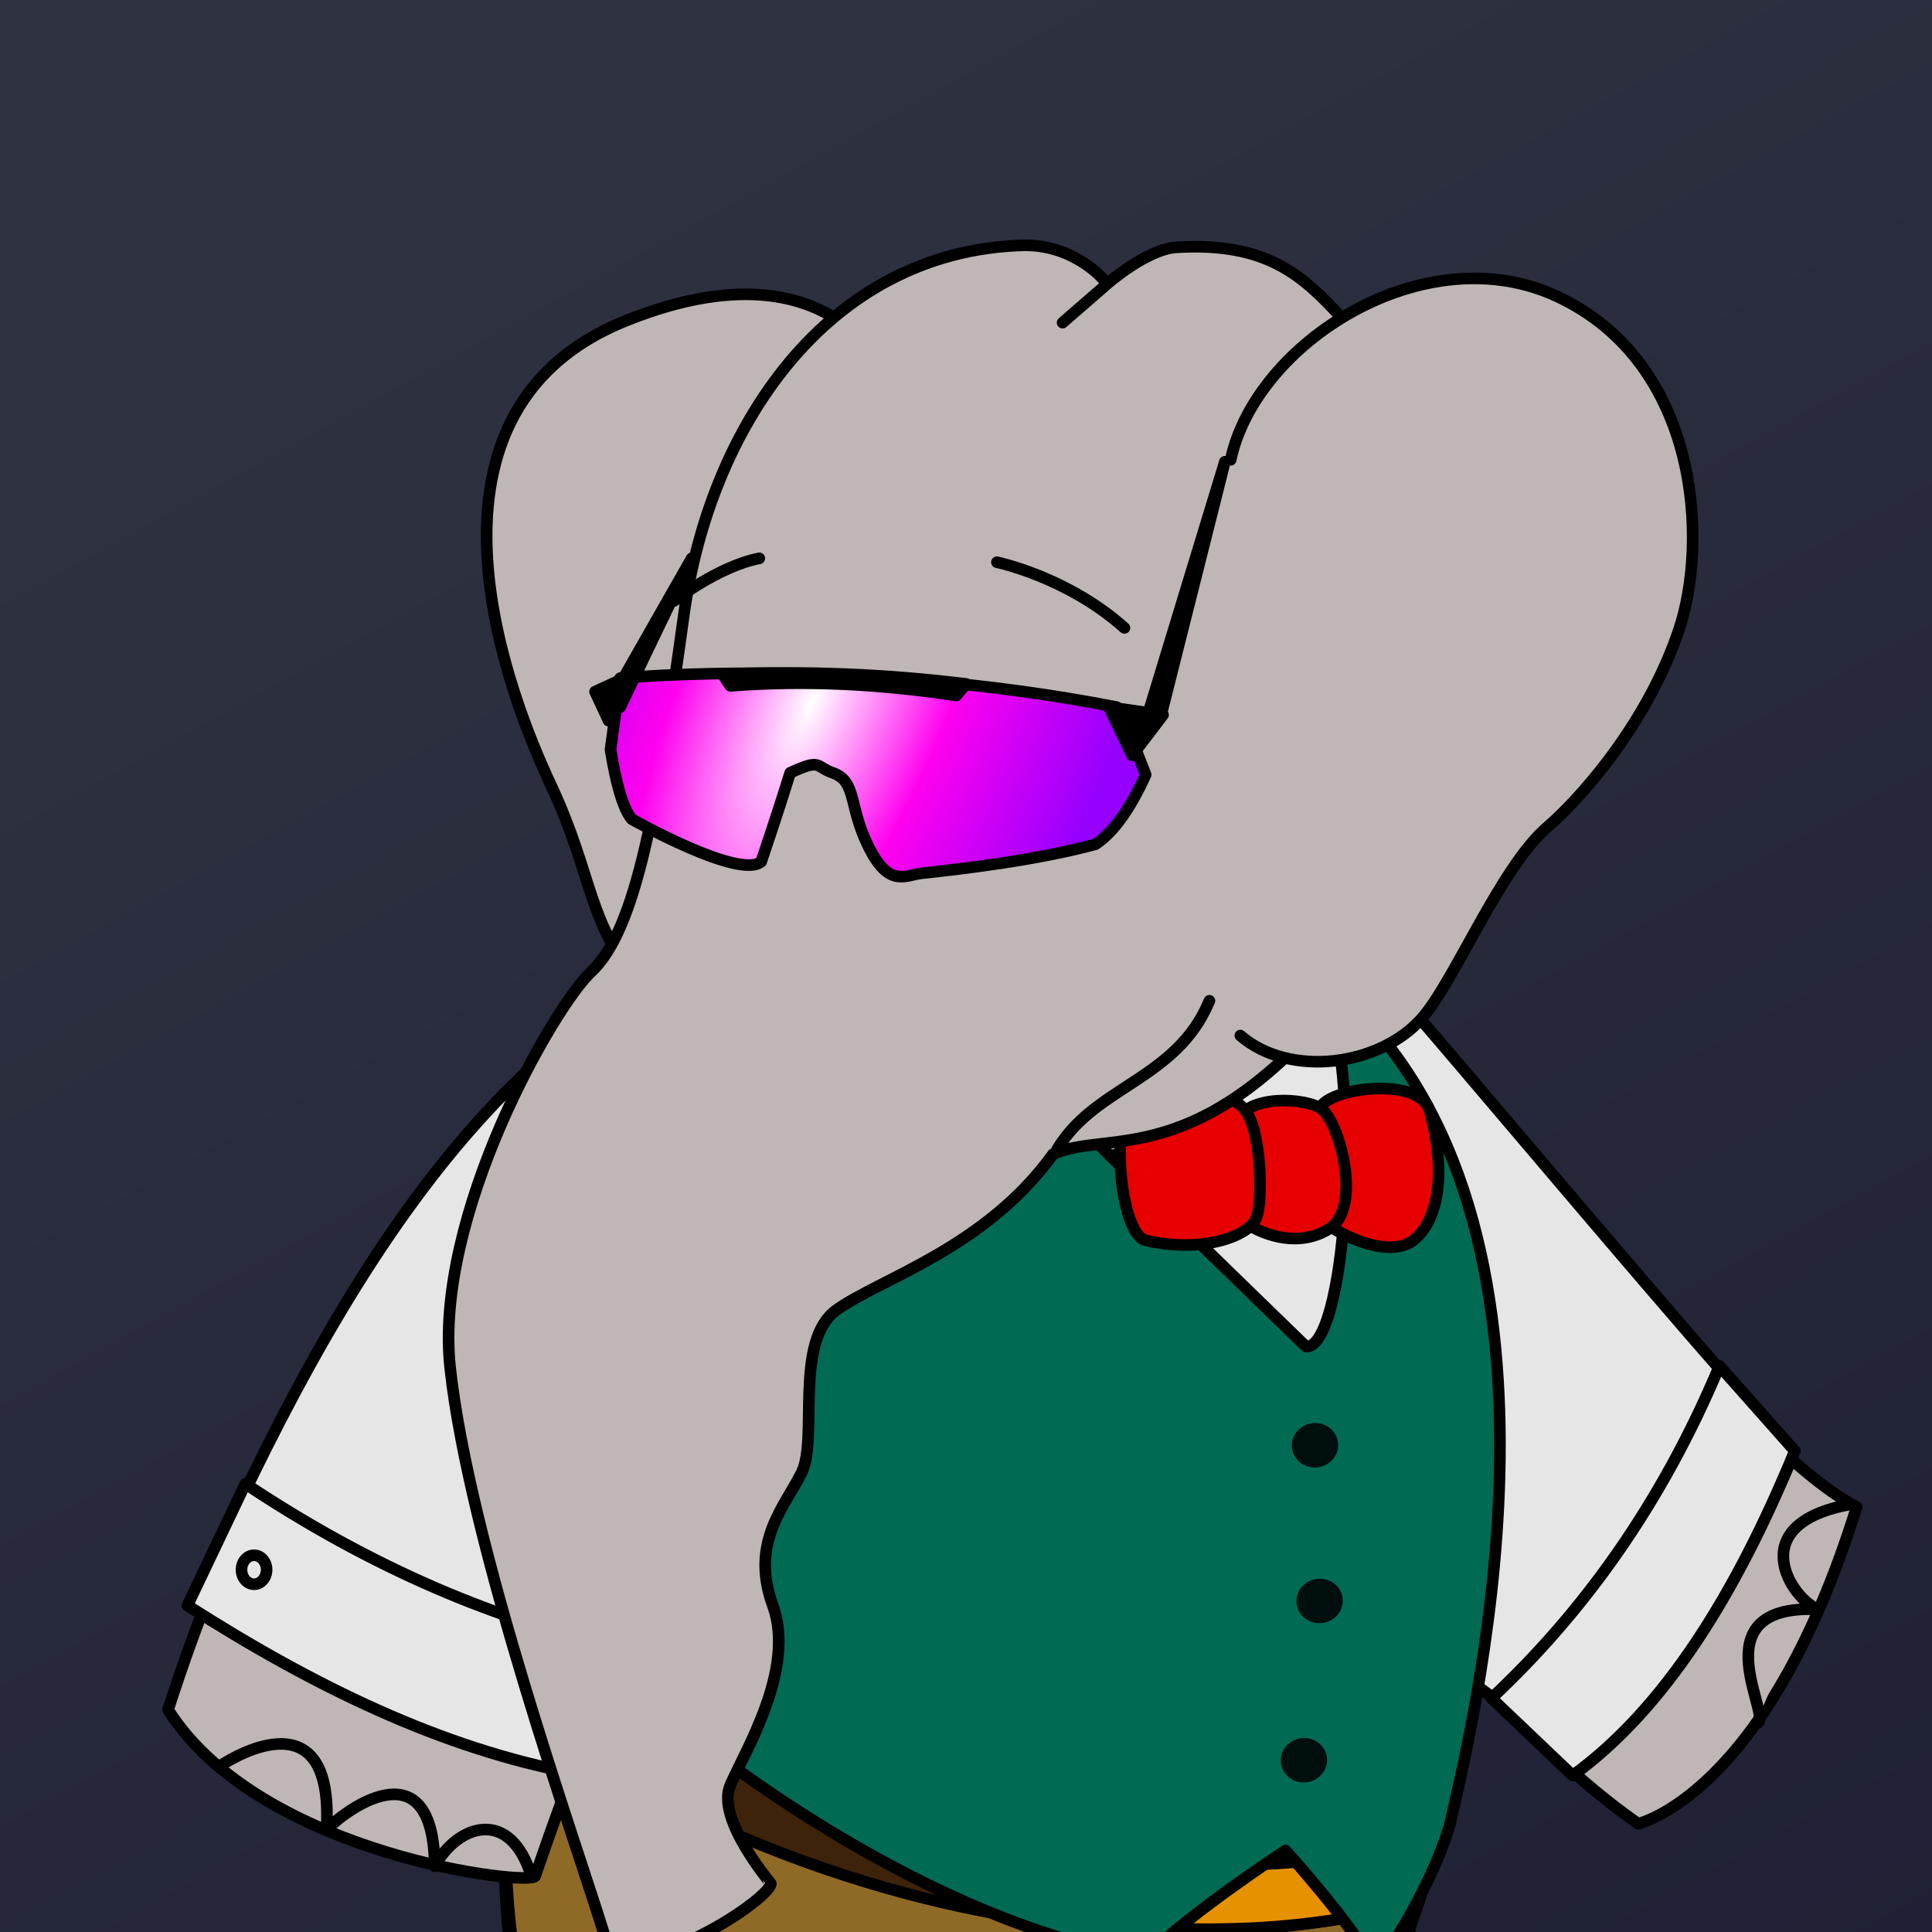<?xml version="1.0" encoding="UTF-8" standalone="no"?>
<!DOCTYPE svg PUBLIC "-//W3C//DTD SVG 1.1//EN" "http://www.w3.org/Graphics/SVG/1.1/DTD/svg11.dtd">
<svg width="100%" height="100%" viewBox="0 0 1000 1000" xmlns="http://www.w3.org/2000/svg" xmlns:xlink="http://www.w3.org/1999/xlink" xml:space="preserve" xmlns:serif="http://www.serif.com/" style="fill-rule:evenodd;clip-rule:evenodd;stroke-linecap:round;stroke-linejoin:round;stroke-miterlimit:1.5;">
<rect x="0" y="0" width="1000" height="1000" fill="#808080" stroke="none"/>
<rect xmlns="http://www.w3.org/2000/svg" x="0" y="-2" width="1003" height="1043" style="fill:url(#7851270172534453);"/><defs xmlns="http://www.w3.org/2000/svg">
        <linearGradient id="7851270172534453" x1="0" y1="0" x2="1" y2="0" gradientUnits="userSpaceOnUse" gradientTransform="matrix(530,1031.61,-999.972,551.137,458,-3.036)"><stop offset="0" style="stop-color:rgb(46,50,64);stop-opacity:1"/><stop offset="1" style="stop-color:rgb(31,32,53);stop-opacity:1"/></linearGradient>
    </defs>
<g xmlns="http://www.w3.org/2000/svg" id="ArmBack">
        <path id="ArmBack1" xmlns:ns1="http://www.serif.com/" ns1:id="ArmBack" d="M848,944C847.227,943.883 914.358,930.329 961,780C894.839,745.966 758.742,556.508 715,504C676.846,458.2 574.99,496.288 557,523C664.677,607.222 684.341,829.427 848,944Z" style="fill:rgb(191,182,182);stroke:black;stroke-width:6px;"/>
        <path id="ArmBack2" xmlns:ns2="http://www.serif.com/" ns2:id="ArmBack" d="M909,892C919.698,891.865 877.217,830.117 941,833C927.395,827.745 902.151,789.674 956,779" style="fill:rgb(191,182,182);stroke:black;stroke-width:6px;"/>
    </g>
<g xmlns="http://www.w3.org/2000/svg" id="ShirtWhiteBack">
        <path id="ShirtWhiteBack1" xmlns:ns1="http://www.serif.com/" ns1:id="ShirtWhiteBack" d="M776,881C775.227,880.883 847.358,863.329 894,713C842.839,654.966 759.832,555.58 715,504C669.429,451.57 572.171,493.767 557,523C664.677,607.222 612.341,766.427 776,881Z" style="fill:rgb(230,230,230);stroke:black;stroke-width:6px;"/>
        <path d="M929,751C898.42,825.34 861.47,884.613 814,919L772,879C819.65,834.427 860.169,778.198 890,707L929,751Z" style="fill:rgb(230,230,230);stroke:black;stroke-width:6px;"/>
    </g>
<path xmlns="http://www.w3.org/2000/svg" id="Body" d="M729,999C756.359,935.515 852.869,518.109 591,464C315.846,407.146 245.065,785.723 263,999C280.896,1000.61 729,999 729,999Z" style="fill:rgb(191,182,182);stroke:black;stroke-width:6px;"/>
<path xmlns="http://www.w3.org/2000/svg" id="KhakiPants" d="M744,940L728,1006L265,1004C259.724,963.607 259.985,900.414 264,857C465.432,948.045 633.709,983.196 744,940Z" style="fill:rgb(143,105,38);stroke:black;stroke-width:6px;"/>
<g xmlns="http://www.w3.org/2000/svg" id="Belt">
        <path id="Belt1" xmlns:ns1="http://www.serif.com/" ns1:id="Belt" d="M743,939L731,984C732.427,984.008 524.877,1057.15 265,887C261.716,882.839 263.106,850.285 265,845C534.962,971.128 673.132,972.378 743,939Z" style="fill:rgb(62,35,11);stroke:black;stroke-width:6px;"/>
        <path id="Buckle" d="M602,956L599,998C630.514,999.262 663.568,998.757 701,992L702,954C671.328,958.771 635.784,960.791 602,956Z" style="fill:rgb(229,145,0);stroke:black;stroke-width:6px;"/>
    </g>
<g xmlns="http://www.w3.org/2000/svg" id="WhiteShirtBody">
            <path id="WhiteShirtBody1" xmlns:ns1="http://www.serif.com/" ns1:id="WhiteShirtBody" d="M652,489C652,489 738.33,546.524 639,585C539.67,623.476 427.903,568.394 424,533C420.097,497.606 448.726,471.019 479,467C509.274,462.981 290.017,437.179 260,840C451.283,973.75 691.101,988.217 745,940C788.24,768.508 781.517,549.53 652,489Z" style="fill:rgb(230,230,230);stroke:black;stroke-width:6px;"/>
            <path id="Buttons" d="M667,860C672.519,860 677,864.481 677,870C677,875.519 672.519,880 667,880C661.481,880 657,875.519 657,870C657,864.481 661.481,860 667,860ZM668,788C673.519,788 678,792.481 678,798C678,803.519 673.519,808 668,808C662.481,808 658,803.519 658,798C658,792.481 662.481,788 668,788ZM665,715C670.519,715 675,719.481 675,725C675,730.519 670.519,735 665,735C659.481,735 655,730.519 655,725C655,719.481 659.481,715 665,715Z" style="stroke:black;stroke-width:6px;"/>
            <path id="Collar" d="M633,576C633,576 695.11,595.117 706,616C716.89,636.883 725.99,497.232 706,473C686.01,448.768 633,576 633,576Z" style="fill:rgb(230,230,230);stroke:black;stroke-width:6px;"/>
        </g>
<g xmlns="http://www.w3.org/2000/svg" id="GreenVest">
            <path id="VestGreen" d="M751,942C764.077,884.543 827.354,622.877 685.738,507.34C706.243,572.068 695.625,698.414 676,697C676,697 492.652,519.5 445.687,469.54C287.959,524.232 253.744,692.481 257,791C286.684,854.655 455.521,991.992 592.842,1013.21C616.908,989.273 665.407,957.828 665.407,957.828C665.407,957.828 700.212,996.297 711.253,1017.58C722.191,1008.61 745.95,964.189 751,942Z" style="fill:rgb(0,106,83);stroke:black;stroke-width:6px;"/>
            <g transform="matrix(0.992,-0.126,0.126,0.992,-19.444,245.801)">
                <ellipse cx="605" cy="747.5" rx="12" ry="11.5" style="fill:rgb(0,14,14);"/>
            </g>
            <g transform="matrix(0.992,-0.126,0.126,0.992,-11.317,163.352)">
                <ellipse cx="605" cy="747.5" rx="12" ry="11.5" style="fill:rgb(0,14,14);"/>
            </g>
            <g transform="matrix(0.992,-0.126,0.126,0.992,-13.694,82.763)">
                <ellipse cx="605" cy="747.5" rx="12" ry="11.5" style="fill:rgb(0,14,14);"/>
            </g>
        </g>
<g xmlns="http://www.w3.org/2000/svg" id="Bowtie" transform="matrix(1,0,0,1,90,-5)">
            <path d="M640,648C651.249,641.059 660.547,618.838 650,580C645.051,561.775 596.846,567.896 593,579C590.852,585.2 577.639,626.687 597,639C616.361,651.313 632.167,652.833 640,648Z" style="fill:rgb(231,0,0);stroke:rgb(1,1,1);stroke-width:6px;"/>
            <path d="M558,640C564.564,643.797 582.109,650.993 598,641C615.296,630.123 603.308,585.931 594,579C586.246,573.226 555.189,571.132 550,586C545.412,599.145 541.615,630.523 558,640Z" style="fill:rgb(231,0,0);stroke:rgb(1,1,1);stroke-width:6px;"/>
            <path d="M503,647C531.681,653.802 555.848,644.968 560,636C564.152,627.032 562.663,588.519 554,579C544.802,568.893 514.102,560.057 498,572C483.748,582.571 489.741,643.855 503,647Z" style="fill:rgb(231,0,0);stroke:rgb(1,1,1);stroke-width:6px;"/>
        </g>
<g xmlns="http://www.w3.org/2000/svg" id="ArmFront">
            <path id="ArmFront1" xmlns:ns1="http://www.serif.com/" ns1:id="ArmFront" d="M277,971C276.25,976.538 135.071,960.946 87,885C146.865,697.439 280.075,482.055 442,476C618.289,469.408 428.393,528.72 277,971" style="fill:rgb(191,182,182);stroke:black;stroke-width:6px;"/>
            <path id="ArmFront2" xmlns:ns2="http://www.serif.com/" ns2:id="ArmFront" d="M114,914C114,914 173.423,872.935 169,947C181.238,934.736 224.372,904.658 225,966C236.974,944.068 264.146,935.521 275,971" style="fill:none;stroke:black;stroke-width:6px;"/>
        </g>
<g xmlns="http://www.w3.org/2000/svg" id="ShirtWhiteFront">
            <path id="ArmFront" d="M441,471C633.62,443.291 421.974,569.052 319,870C318.25,875.538 170.071,857.946 122,782C202.307,612.233 293.648,492.197 441,471Z" style="fill:rgb(230,230,230);stroke:black;stroke-width:6px;"/>
            <path d="M298,918C228.558,905.142 162.091,872.614 97,831L127,768C191.605,811.006 257.92,839.823 326,854L298,918Z" style="fill:rgb(230,230,230);stroke:black;stroke-width:6px;"/>
            <ellipse cx="131.5" cy="812.5" rx="6.5" ry="7.5" style="fill:rgb(230,230,230);stroke:black;stroke-width:6px;"/>
        </g>
<path xmlns="http://www.w3.org/2000/svg" id="EarBack" d="M461,208C469.489,213.447 444.099,117.679 324,166C203.102,214.642 266.653,366.862 285,406C307.318,453.61 303.917,478.338 331,508C340.189,518.064 390.22,560.331 436,469C481.78,377.669 461,208 461,208Z" style="fill:rgb(191,182,182);stroke:black;stroke-width:6px;"/>
<g xmlns="http://www.w3.org/2000/svg" id="Head2">
            <path id="Head21" xmlns:ns1="http://www.serif.com/" ns1:id="Head2" d="M529,127C427.471,130.263 367.283,221.927 354,318C340.36,416.656 329.512,481.135 306,503C286.687,520.96 224.386,629.386 233,708C243.046,799.681 298.622,955.107 313,1002C322.459,1032.85 397.923,984.121 399,975C399.036,974.697 370.471,941.596 378,924C385.529,906.404 412.014,863.952 400,831C387.986,798.048 406.448,779.619 415,762C423.552,744.381 410.748,694.006 433,678C455.252,661.994 509.962,646.072 545,597.435C575.204,583.585 625.368,610.413 709,497C791.496,385.128 742.364,216.132 694,164C674.388,142.86 655.943,125.195 609,128C593.52,128.925 573,147 573,147C570.387,142.842 554.164,126.191 529,127ZM550,167L573,147" style="fill:rgb(191,182,182);stroke:black;stroke-width:6px;"/>
            <path d="M626,518C608.743,559.764 565.116,562.002 546,597" style="fill:none;stroke:black;stroke-width:6px;"/>
        </g>
<g xmlns="http://www.w3.org/2000/svg" id="EarFront">
            <path d="M638,235C638,235 672.892,141.658 769,144C823.595,145.331 856.196,197.106 868,228C884.939,272.334 876.556,352.438 808,419C795.747,430.897 775.388,455.324 762,481C743.427,516.618 737.464,535.178 700,546C676.209,552.872 655.22,546.317 642,537C706.159,364.39 638,235 638,235Z" style="fill:rgb(191,182,182);"/>
            <path d="M637,238C649.778,177.606 737.356,121.138 806.311,153.581C879.735,188.128 884.362,280.326 869,326C851.671,377.522 814.676,416.318 801,428C776.728,448.733 753.023,507.635 736,527C714.115,551.895 667.42,558.032 642,536" style="fill:none;stroke:black;stroke-width:6px;"/>
        </g>
<g xmlns="http://www.w3.org/2000/svg" id="YoungEyes2">
            <path d="M379.848,372.344C384.707,373.321 387.421,380.234 385.904,387.771C384.388,395.308 379.212,400.634 374.353,399.656C369.494,398.679 366.781,391.766 368.297,384.229C369.814,376.692 374.99,371.366 379.848,372.344ZM531.853,382.431C537.071,382.881 540.734,389.909 540.027,398.116C539.32,406.323 534.51,412.622 529.292,412.172C524.073,411.723 520.41,404.695 521.117,396.488C521.824,388.28 526.634,381.982 531.853,382.431Z" style="stroke:black;stroke-width:6px;"/>
            <path d="M349,311C349,311 371.806,293.128 393,289" style="fill:none;stroke:black;stroke-width:6px;"/>
            <path d="M516,291C516,291 552.521,298.57 582,325" style="fill:none;stroke:black;stroke-width:6px;"/>
        </g>
<g xmlns="http://www.w3.org/2000/svg" id="BikeGlasses">
        <path d="M567,437C536.392,445.232 499.215,449.597 477,452C468.989,452.867 460.925,459.162 451,441C438.625,418.356 444.207,404.65 431,400C421.893,396.794 425.309,392.443 409,400C403.086,419.205 394,446 394,446C382.742,455.475 327,424 327,424C322.635,418.721 318.99,406.514 316,388L321,351C321,351 442.144,339.425 578,366C583.996,376.976 593,401 593,401C585.379,417.763 576.866,430.462 567,437Z" style="fill:url(#3065593441343744);stroke:black;stroke-width:6px;"/>
        <path d="M602,370L586,391L574,366L602,370ZM308,358L315,373L321,352L308,358ZM374,349L378,355C416.321,352.037 455.387,353.974 495,360L500,354C458.737,348.93 416.753,347.19 374,349ZM634,239L601,370L595,367L634,239ZM317,361L358,289L321,366L317,361Z" style="stroke:black;stroke-width:6px;"/>
    </g><defs xmlns="http://www.w3.org/2000/svg">
        <radialGradient id="3065593441343744" cx="0" cy="0" r="1" gradientUnits="userSpaceOnUse" gradientTransform="matrix(-160.523,373.677,-142,-61,420,364)"><stop offset="0" style="stop-color:white;stop-opacity:1"/><stop offset="0.44" style="stop-color:rgb(255,0,239);stop-opacity:1"/><stop offset="1" style="stop-color:rgb(149,0,255);stop-opacity:1"/></radialGradient>
    </defs></svg>